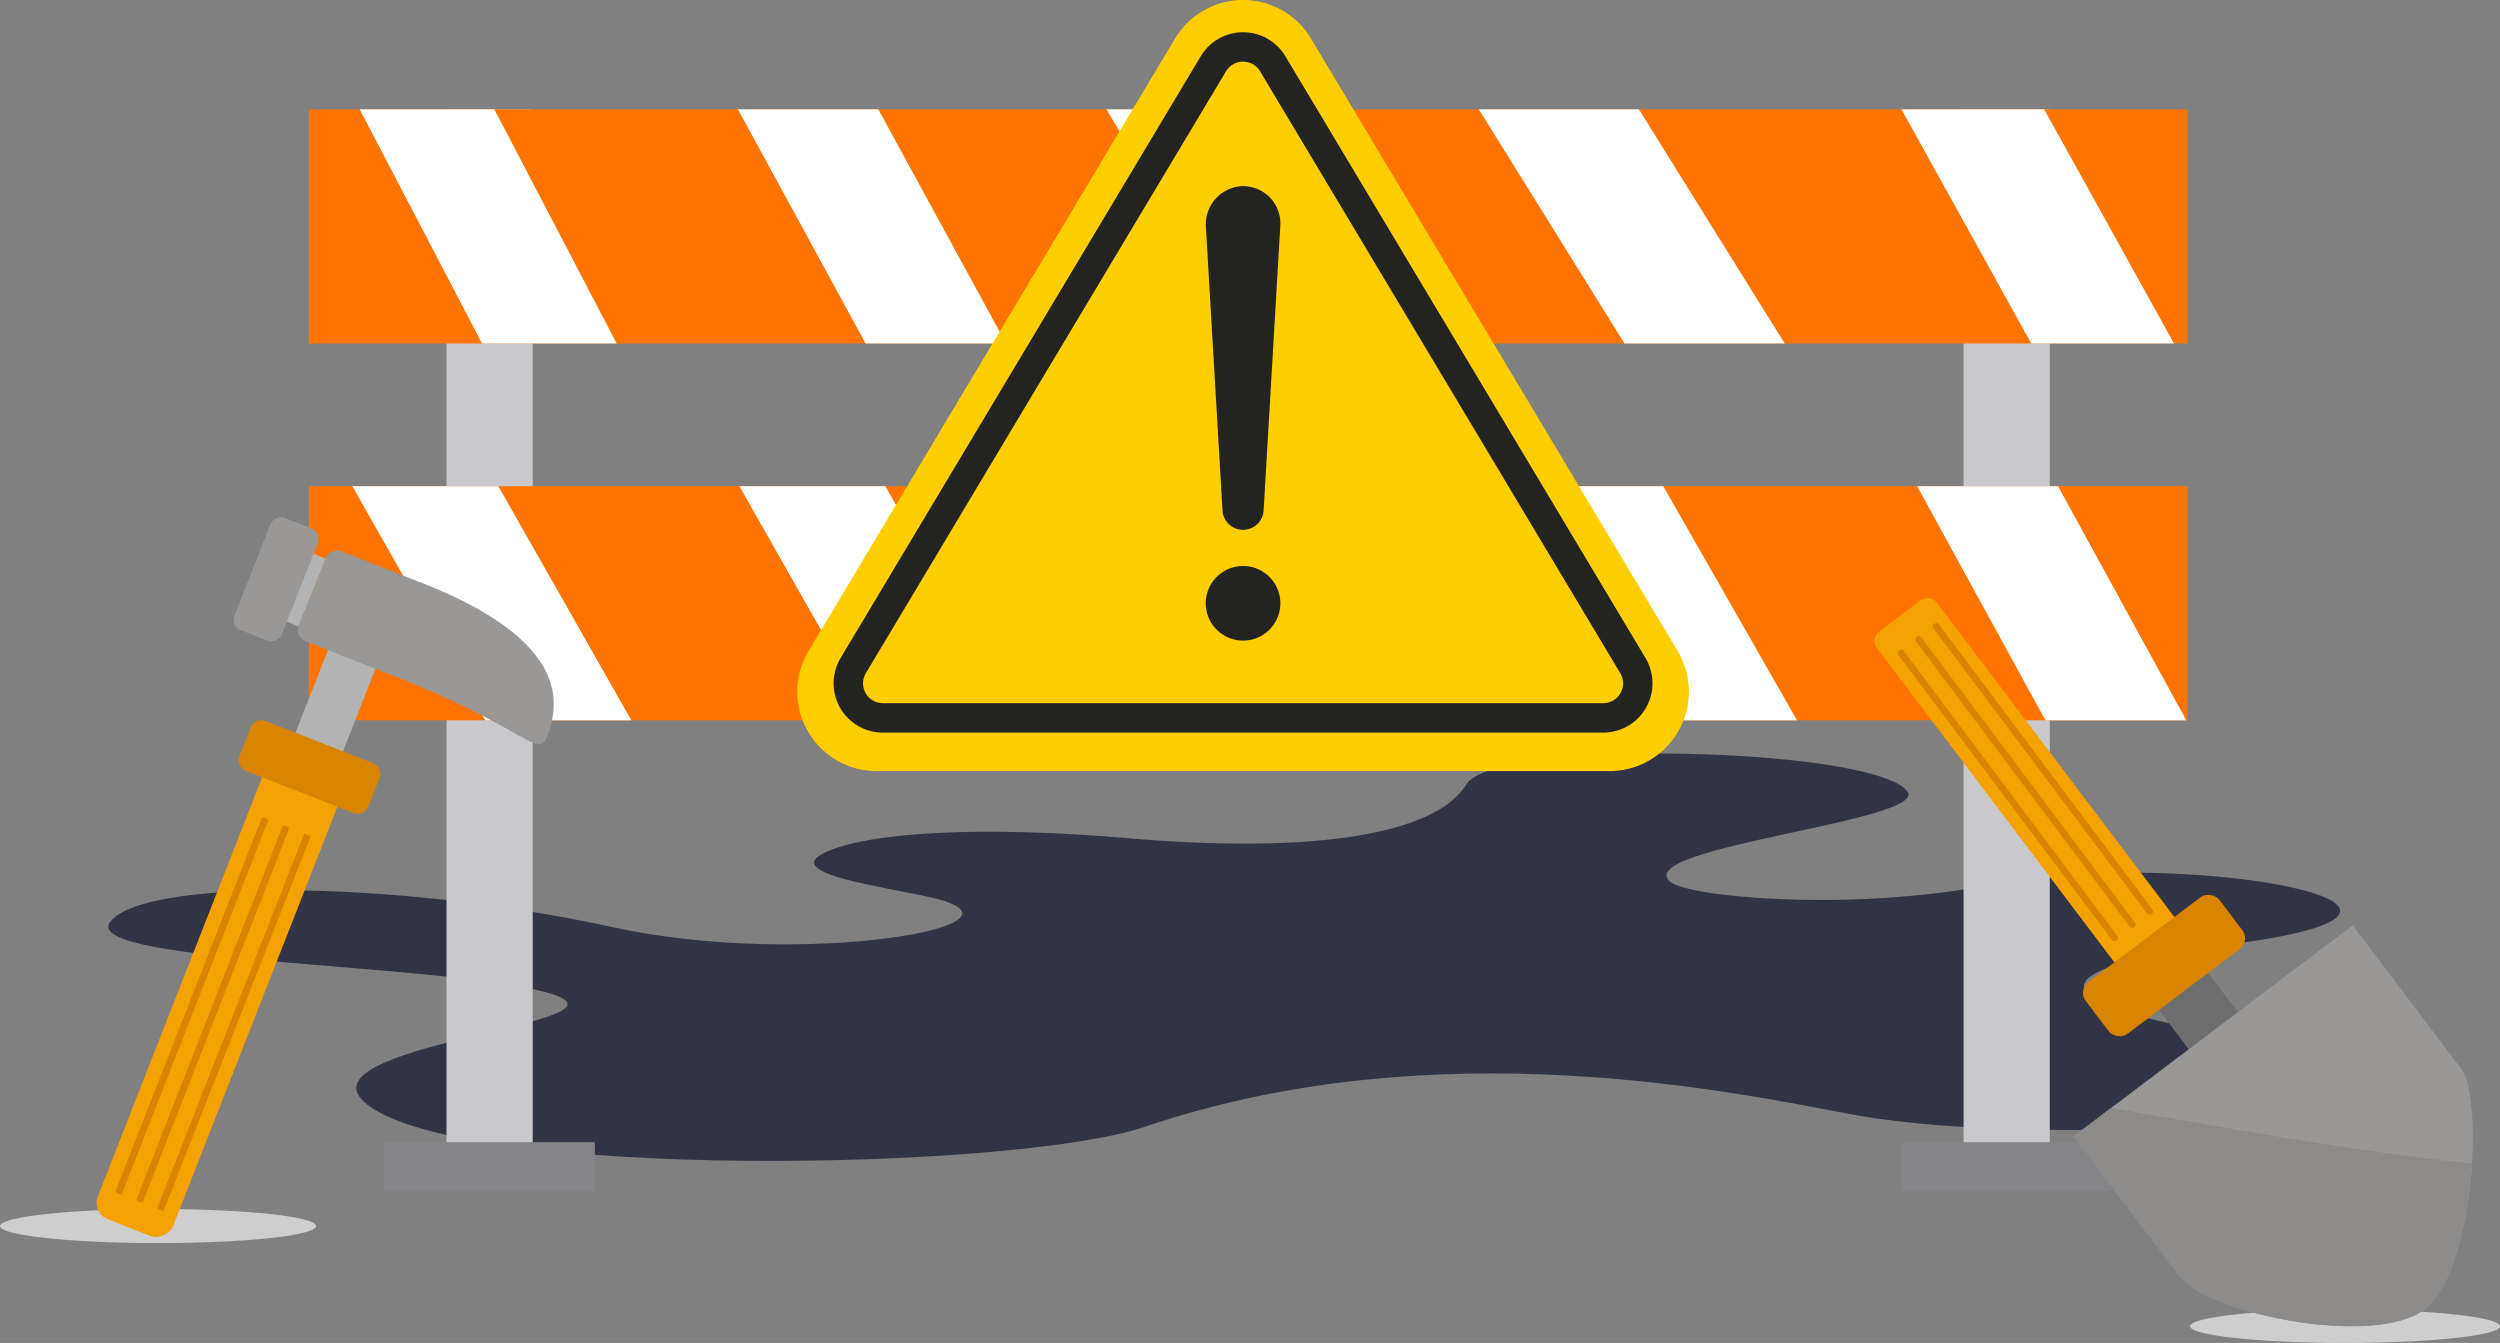 <svg xmlns="http://www.w3.org/2000/svg" width="481.403" height="258.6" viewBox="0 0 481.403 258.6">
  <rect x="0" y="0" width="481.403" height="258.6" fill="#808080" stroke="none"/>
  <g id="no-tags" transform="translate(-409.987 -243.64)">
    <g id="Group_196" data-name="Group 196" transform="translate(291.921 243.64)">
      <g id="Group_195" data-name="Group 195" transform="translate(118.066)">
        <path id="Path_3911" data-name="Path 3911" d="M427.892,250.482c22.9,5.219-24.451,13.769-61.105,5.767-43.729-9.545-91.277-9.148-97.007-.995-5.693,8.1,68.142,7.929,85.665,14.02,15.923,5.536-51.029,9.768-36.016,21.18,19.094,14.517,124.5,12.727,149.708,4.175,56.4-19.133,114.572-6.363,135.96-2.385,45.185,8.4,156.515-1.943,73.327-15.312-41.246-6.63-34.086-13.346-2.175-17.2,51.822-6.265,4.849-16.6-31.815-13.423-9.76.846-17.757,3.58-36.662,4.475-16.488.78-35.382-.916-37.81-3.548-6.11-6.628,51-11.571,45.829-17.334-7.638-8.518-79.436-9.977-84.783-1.227-5.835,9.549-28.907,13.556-65.572,10.374-27.5-2.385-49.951-1.19-58.167,2.885C399.249,245.91,418.725,248.395,427.892,250.482Z" transform="translate(-248.611 -77.672)" fill="#313444"/>
        <g id="Group_188" data-name="Group 188" transform="translate(59.478)">
          <g id="Group_184" data-name="Group 184" transform="translate(0 21.056)">
            <g id="Group_181" data-name="Group 181" transform="translate(14.532)">
              <rect id="Rectangle_268" data-name="Rectangle 268" width="16.6" height="205.814" transform="translate(11.966)" fill="#c9c8cd"/>
              <rect id="Rectangle_269" data-name="Rectangle 269" width="16.6" height="205.814" transform="translate(304.099)" fill="#c9c8cd"/>
              <rect id="Rectangle_270" data-name="Rectangle 270" width="40.531" height="9.41" transform="translate(0 198.888)" fill="#848489"/>
              <rect id="Rectangle_271" data-name="Rectangle 271" width="40.531" height="9.41" transform="translate(292.134 198.888)" fill="#848489"/>
            </g>
            <g id="Group_183" data-name="Group 183">
              <g id="Group_182" data-name="Group 182">
                <rect id="Rectangle_272" data-name="Rectangle 272" width="361.736" height="45.084" fill="#ff7300"/>
                <rect id="Rectangle_273" data-name="Rectangle 273" width="361.736" height="45.084" transform="translate(0 72.565)" fill="#ff7300"/>
                <path id="Path_3912" data-name="Path 3912" d="M431.892,164.422l12.509,22.55,12.488,22.534h27.487l-12.488-22.534-12.509-22.55Z" transform="translate(-125.226 -164.422)" fill="#fff"/>
                <path id="Path_3913" data-name="Path 3913" d="M433.313,198.556l12.354,22.55,12.355,22.534H485.15L472.8,221.106l-12.355-22.55Z" transform="translate(-123.625 -125.991)" fill="#fff"/>
                <path id="Path_3914" data-name="Path 3914" d="M393.609,164.422l14.034,22.55,14.012,22.534h30.862l-14.035-22.534-14.034-22.55Z" transform="translate(-168.326 -164.422)" fill="#fff"/>
                <path id="Path_3915" data-name="Path 3915" d="M397.019,198.556l12.874,22.55,12.873,22.534h28.288l-12.873-22.534-12.894-22.55Z" transform="translate(-164.487 -125.991)" fill="#fff"/>
                <path id="Path_3916" data-name="Path 3916" d="M359.889,164.422l13.249,22.55,13.227,22.534H415.5l-13.227-22.534-13.249-22.55Z" transform="translate(-206.289 -164.422)" fill="#fff"/>
                <path id="Path_3917" data-name="Path 3917" d="M363.154,198.556l12.162,22.55,12.162,22.534h26.745l-12.162-22.534L389.9,198.556Z" transform="translate(-202.613 -125.991)" fill="#fff"/>
                <path id="Path_3918" data-name="Path 3918" d="M326.5,164.422l12.3,22.55,12.277,22.534h27.061l-12.3-22.534-12.3-22.55Z" transform="translate(-243.88 -164.422)" fill="#fff"/>
                <path id="Path_3919" data-name="Path 3919" d="M326.632,198.556l12.8,22.55,12.8,22.534h28.128l-12.8-22.534-12.822-22.55Z" transform="translate(-243.732 -125.991)" fill="#fff"/>
                <path id="Path_3920" data-name="Path 3920" d="M291.572,198.556l12.8,22.55,12.8,22.534H345.3l-12.8-22.534-12.821-22.55Z" transform="translate(-283.204 -125.991)" fill="#fff"/>
                <path id="Path_3921" data-name="Path 3921" d="M292.237,164.422l11.791,22.55L315.8,209.506h25.929l-11.772-22.534-11.791-22.55Z" transform="translate(-282.455 -164.422)" fill="#fff"/>
              </g>
            </g>
          </g>
          <g id="Group_187" data-name="Group 187" transform="translate(94.024)">
            <path id="Path_3922" data-name="Path 3922" d="M501.412,279.878,430.825,161.97a15.249,15.249,0,0,0-26.212,0L334.055,279.878A15.283,15.283,0,0,0,347.176,303H488.291A15.284,15.284,0,0,0,501.412,279.878Z" transform="translate(-331.865 -154.517)" fill="#ffce00"/>
            <g id="Group_185" data-name="Group 185" transform="translate(7.002 6.21)">
              <path id="Path_3923" data-name="Path 3923" d="M483.373,292.3H344.666a9.488,9.488,0,0,1-8.142-14.364l69.354-115.884a9.49,9.49,0,0,1,16.284,0l69.354,115.884a9.492,9.492,0,0,1-8.142,14.364Zm-69.354-129.2a3.742,3.742,0,0,0-3.28,1.858L341.386,280.848a3.823,3.823,0,0,0,3.28,5.787H483.373a3.823,3.823,0,0,0,3.278-5.787L417.3,164.963A3.742,3.742,0,0,0,414.02,163.106Z" transform="translate(-335.159 -157.438)" fill="#232321"/>
            </g>
            <g id="Group_186" data-name="Group 186" transform="translate(78.678 35.845)">
              <path id="Path_3924" data-name="Path 3924" d="M375.4,171.407a7.389,7.389,0,0,0-6.507,7.825l3.2,54.551a3.964,3.964,0,0,0,7.919,0l3.216-54.866A7.186,7.186,0,0,0,375.4,171.407Z" transform="translate(-368.866 -171.378)" fill="#232321"/>
              <path id="Path_3925" data-name="Path 3925" d="M383.244,212.969a7.184,7.184,0,1,1-7.183-7.185A7.184,7.184,0,0,1,383.244,212.969Z" transform="translate(-368.875 -132.643)" fill="#232321"/>
            </g>
          </g>
        </g>
        <g id="Group_191" data-name="Group 191" transform="translate(0 98.957)">
          <path id="Path_3926" data-name="Path 3926" d="M320.533,267.31c0,1.811-13.629,3.28-30.438,3.28s-30.438-1.469-30.438-3.28,13.627-3.278,30.438-3.278S320.533,265.5,320.533,267.31Z" transform="translate(-259.657 -130.177)" fill="#cecece"/>
          <g id="Group_190" data-name="Group 190" transform="translate(17.6)">
            <rect id="Rectangle_274" data-name="Rectangle 274" width="35.74" height="9.829" transform="translate(37.705 46.19) rotate(-68.533)" fill="#b3b3b3"/>
            <path id="Path_3927" data-name="Path 3927" d="M288.179,221.887l17,6.682c24.179,9.337,27.823,16.005,29.383,11.8,2-5.391,5.612-17.572-22.443-29.122l-17-6.681a2.435,2.435,0,0,0-3.165,1.354l-5.13,12.8A2.437,2.437,0,0,0,288.179,221.887Z" transform="translate(-246.87 -197.32)" fill="#9a9896"/>
            <rect id="Rectangle_275" data-name="Rectangle 275" width="14.07" height="2.973" transform="translate(37.087 20.559) rotate(-68.16)" fill="#b3b3b3"/>
            <rect id="Rectangle_276" data-name="Rectangle 276" width="99.963" height="15.571" rx="3.376" transform="translate(0 134.585) rotate(-68.595)" fill="#f5a200"/>
            <path id="Rectangle_277" data-name="Rectangle 277" d="M2.239,0H8.086a2.238,2.238,0,0,1,2.238,2.238V24.407a2.239,2.239,0,0,1-2.239,2.239H2.239A2.239,2.239,0,0,1,0,24.407V2.239A2.239,2.239,0,0,1,2.239,0Z" transform="translate(27.72 48.691) rotate(-68.599)" fill="#d98400"/>
            <rect id="Rectangle_278" data-name="Rectangle 278" width="23.209" height="9.823" rx="2.13" transform="matrix(0.365, -0.931, 0.931, 0.365, 26.762, 21.607)" fill="#9a9896"/>
            <g id="Group_189" data-name="Group 189" transform="translate(4.558 58.352)">
              <rect id="Rectangle_279" data-name="Rectangle 279" width="77.629" height="1.335" rx="0.289" transform="translate(0 72.282) rotate(-68.61)" fill="#d98400"/>
              <rect id="Rectangle_280" data-name="Rectangle 280" width="77.629" height="1.335" rx="0.289" transform="translate(4.029 73.861) rotate(-68.61)" fill="#d98400"/>
              <path id="Rectangle_281" data-name="Rectangle 281" d="M.289,0h77.05a.29.29,0,0,1,.29.29v.756a.289.289,0,0,1-.289.289H.289A.289.289,0,0,1,0,1.045V.289A.289.289,0,0,1,.289,0Z" transform="translate(8.078 75.447) rotate(-68.569)" fill="#d98400"/>
            </g>
          </g>
        </g>
        <g id="Group_194" data-name="Group 194" transform="translate(360.05 114.249)">
          <path id="Path_3928" data-name="Path 3928" d="M521.949,279.175c0,1.775-13.359,3.214-29.838,3.214s-29.841-1.439-29.841-3.214,13.361-3.214,29.841-3.214S521.949,277.4,521.949,279.175Z" transform="translate(-400.596 -138.039)" fill="#cecece"/>
          <g id="Group_193" data-name="Group 193">
            <rect id="Rectangle_282" data-name="Rectangle 282" width="11.851" height="20.739" transform="matrix(0.798, -0.603, 0.603, 0.798, 50.695, 73.619)" fill="#6e6e6e"/>
            <path id="Rectangle_283" data-name="Rectangle 283" d="M2.284,0h9.908a2.285,2.285,0,0,1,2.285,2.285V86.7a2.285,2.285,0,0,1-2.285,2.285H2.285A2.285,2.285,0,0,1,0,86.7V2.284A2.284,2.284,0,0,1,2.284,0Z" transform="matrix(0.798, -0.603, 0.603, 0.798, 0, 8.73)" fill="#f5a200"/>
            <rect id="Rectangle_284" data-name="Rectangle 284" width="32.264" height="12.502" rx="2.585" transform="translate(40.016 76.418) rotate(-37.086)" fill="#d98400"/>
            <path id="Path_3929" data-name="Path 3929" d="M451.738,281.755l53.714-40.6,20.869,27.608c4.466,5.91,2.43,39.184-7.124,46.407s-41.475.963-47.16-6.556S451.738,281.755,451.738,281.755Z" transform="translate(-412.454 -177.227)" fill="#9a9896"/>
            <path id="Path_3930" data-name="Path 3930" d="M458.93,257.694l-7.192,5.438s14.615,19.339,20.3,26.858,37.6,13.778,47.16,6.556c5.491-4.152,8.495-16.907,9.211-28.129C505.265,266.017,482.021,261.665,458.93,257.694Z" transform="translate(-412.454 -158.604)" fill="#8d8b8a"/>
            <g id="Group_192" data-name="Group 192" transform="translate(5.355 5.734)">
              <path id="Path_3931" data-name="Path 3931" d="M439.254,213.932h0a.6.6,0,0,1,.835.03L481.325,269a.6.6,0,0,1-.2.81h0a.6.6,0,0,1-.833-.03L439.05,214.744A.6.6,0,0,1,439.254,213.932Z" transform="translate(-432.191 -213.779)" fill="#d98400"/>
              <path id="Path_3932" data-name="Path 3932" d="M437.67,215.123h0a.6.6,0,0,1,.835.03l41.235,55.036a.6.6,0,0,1-.2.81h0a.6.6,0,0,1-.833-.03l-41.237-55.036A.6.6,0,0,1,437.67,215.123Z" transform="translate(-433.974 -212.439)" fill="#d98400"/>
              <path id="Path_3933" data-name="Path 3933" d="M436.07,216.325h0a.6.6,0,0,1,.833.032l41.237,55.036a.6.6,0,0,1-.2.81h0a.6.6,0,0,1-.836-.03l-41.235-55.036A.6.6,0,0,1,436.07,216.325Z" transform="translate(-435.777 -211.084)" fill="#d98400"/>
            </g>
          </g>
        </g>
      </g>
    </g>
  </g>
</svg>

